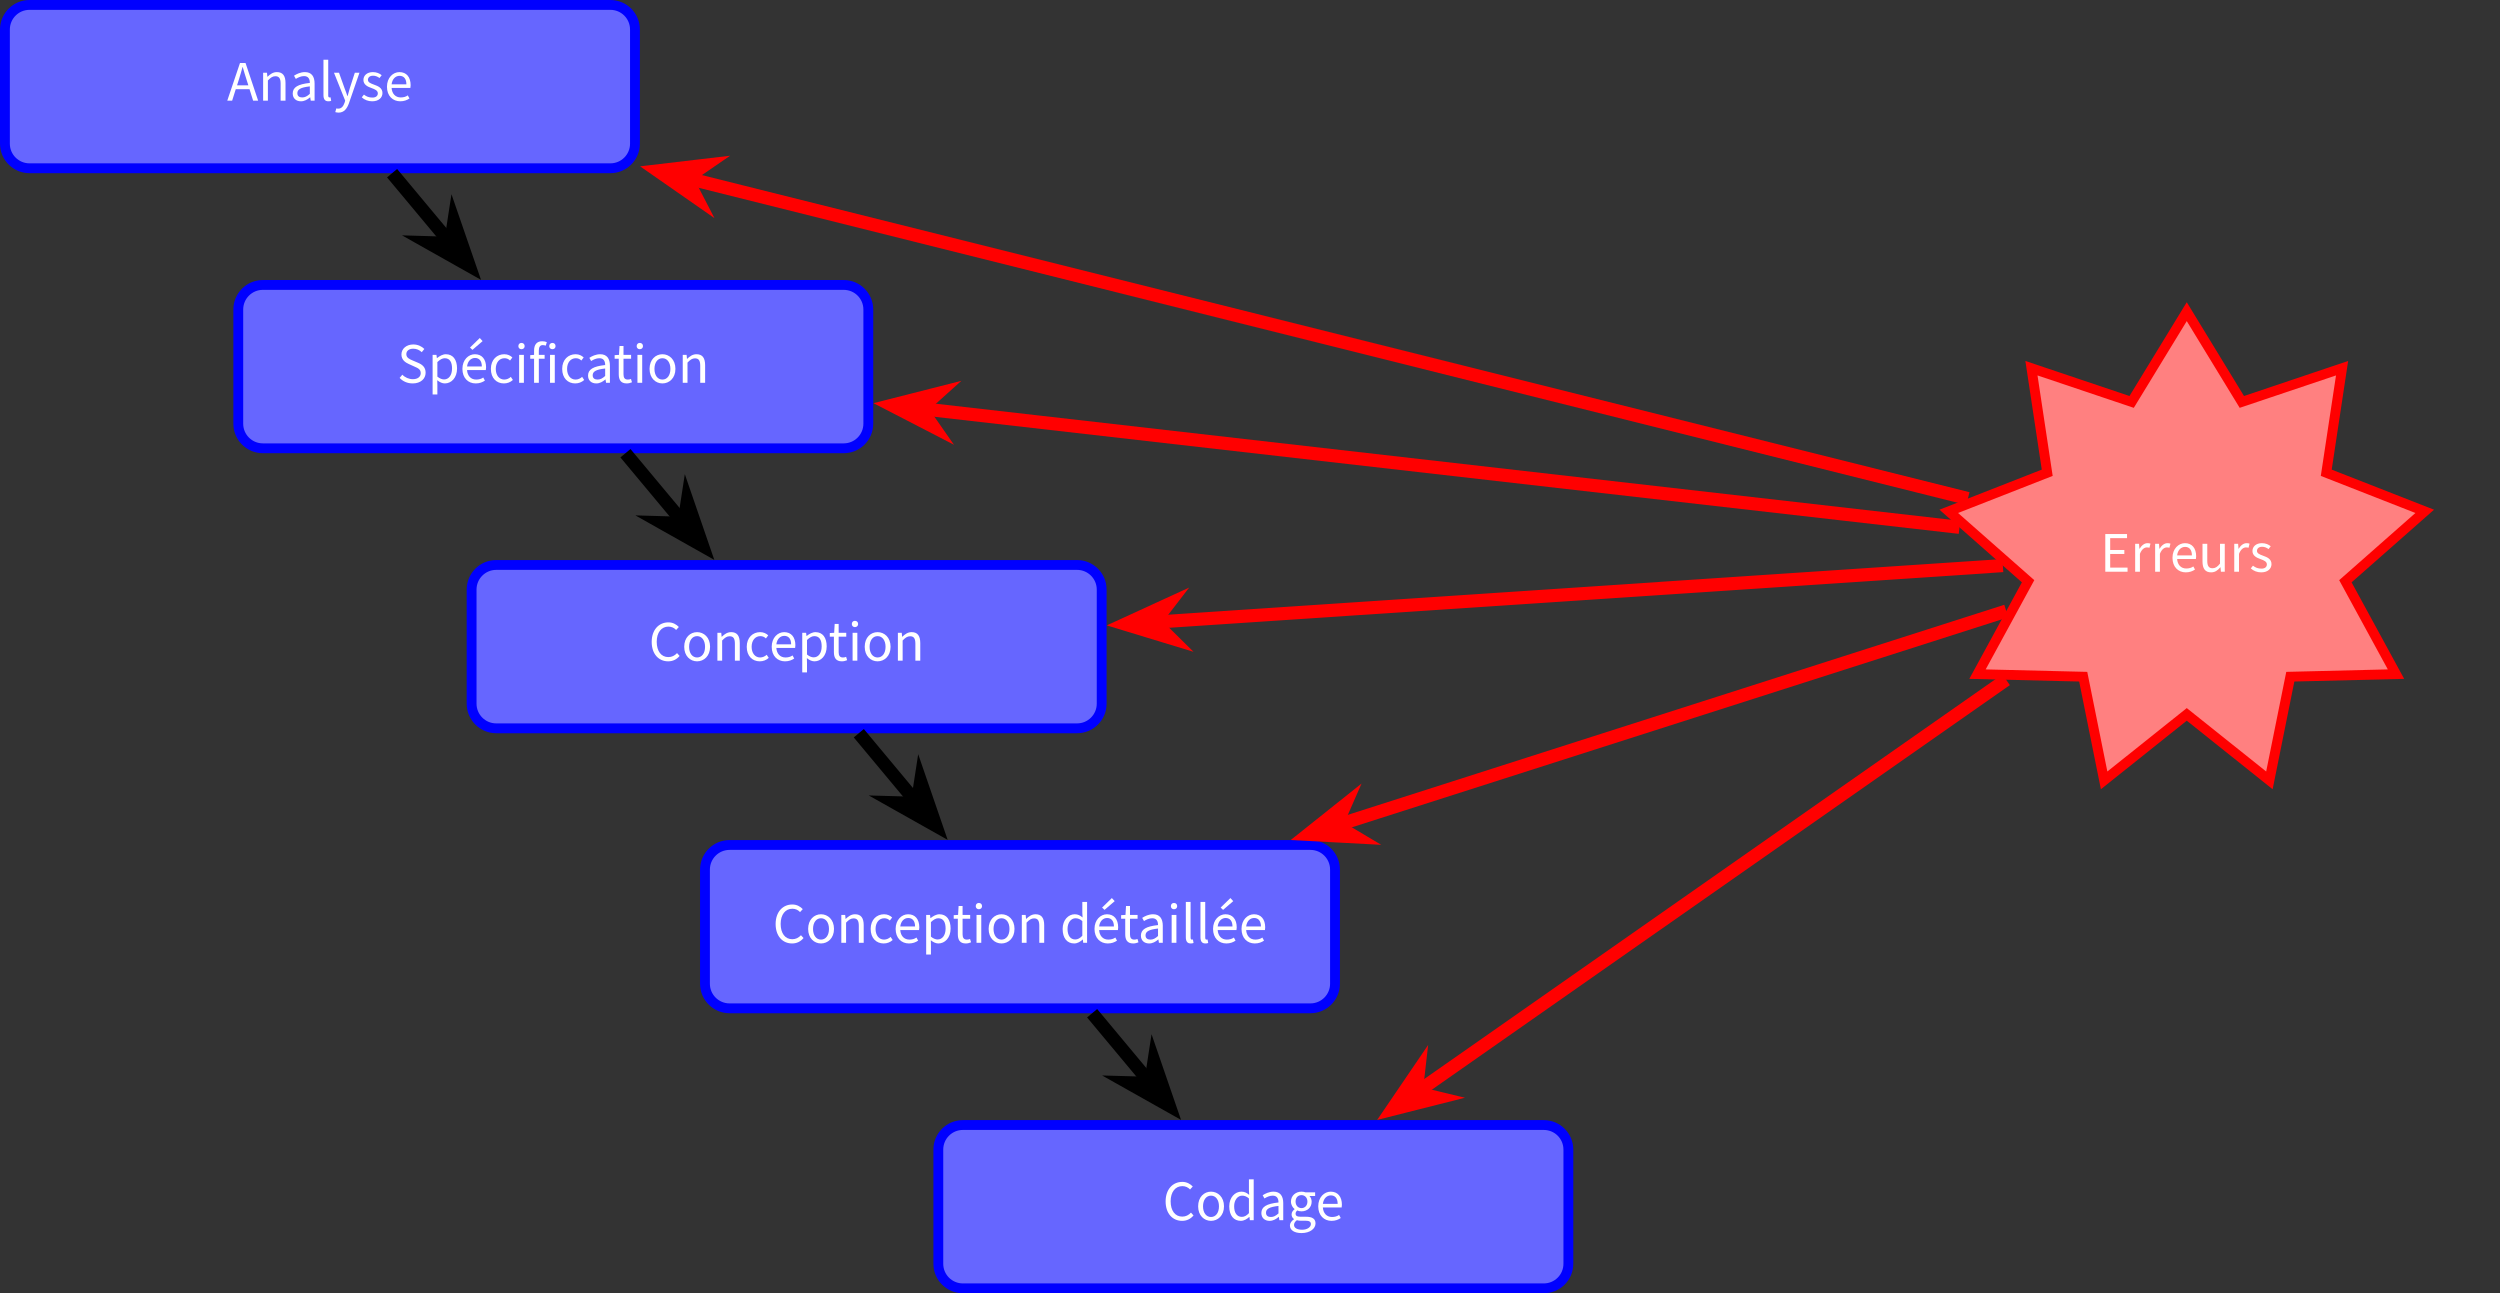 <?xml version="1.0" encoding="UTF-8"?>
<svg xmlns="http://www.w3.org/2000/svg" xmlns:xlink="http://www.w3.org/1999/xlink" width="303.692pt" height="157.101pt" viewBox="0 0 303.692 157.101" version="1.1">
<rect x="0" y="0" width="303.692" height="157.101" fill="#333333" stroke="none"/>
<defs>
<g>
<symbol overflow="visible" id="glyph0-0">
<path style="stroke:none;" d="M 0.625 0 L 3.938 0 L 3.938 -4.594 L 0.625 -4.594 Z M 1.375 -0.406 L 1.891 -1.328 L 2.266 -2.031 L 2.297 -2.031 L 2.656 -1.328 L 3.156 -0.406 Z M 2.266 -2.703 L 1.922 -3.359 L 1.453 -4.188 L 3.094 -4.188 L 2.641 -3.359 L 2.297 -2.703 Z M 1.078 -0.781 L 1.078 -3.984 L 1.953 -2.375 Z M 3.469 -0.781 L 2.594 -2.375 L 3.469 -3.984 Z M 3.469 -0.781 "/>
</symbol>
<symbol overflow="visible" id="glyph0-1">
<path style="stroke:none;" d="M 1.422 -2.547 C 1.578 -3.062 1.734 -3.562 1.875 -4.094 L 1.891 -4.094 C 2.047 -3.562 2.188 -3.062 2.359 -2.547 L 2.578 -1.859 L 1.203 -1.859 Z M 0.016 0 L 0.609 0 L 1.047 -1.391 L 2.719 -1.391 L 3.156 0 L 3.766 0 L 2.234 -4.578 L 1.562 -4.578 Z M 0.016 0 "/>
</symbol>
<symbol overflow="visible" id="glyph0-2">
<path style="stroke:none;" d="M 0.578 0 L 1.156 0 L 1.156 -2.453 C 1.484 -2.797 1.734 -2.969 2.062 -2.969 C 2.516 -2.969 2.703 -2.703 2.703 -2.062 L 2.703 0 L 3.297 0 L 3.297 -2.141 C 3.297 -3.016 2.969 -3.469 2.25 -3.469 C 1.781 -3.469 1.438 -3.219 1.109 -2.906 L 1.094 -2.906 L 1.047 -3.391 L 0.578 -3.391 Z M 0.578 0 "/>
</symbol>
<symbol overflow="visible" id="glyph0-3">
<path style="stroke:none;" d="M 1.359 0.078 C 1.781 0.078 2.141 -0.125 2.469 -0.406 L 2.484 -0.406 L 2.547 0 L 3.016 0 L 3.016 -2.078 C 3.016 -2.922 2.656 -3.469 1.844 -3.469 C 1.297 -3.469 0.828 -3.234 0.516 -3.031 L 0.734 -2.641 C 1 -2.812 1.359 -2.984 1.734 -2.984 C 2.297 -2.984 2.438 -2.578 2.438 -2.156 C 0.984 -2 0.359 -1.625 0.359 -0.875 C 0.359 -0.266 0.781 0.078 1.359 0.078 Z M 1.516 -0.391 C 1.188 -0.391 0.922 -0.531 0.922 -0.906 C 0.922 -1.359 1.297 -1.609 2.438 -1.734 L 2.438 -0.828 C 2.109 -0.531 1.844 -0.391 1.516 -0.391 Z M 1.516 -0.391 "/>
</symbol>
<symbol overflow="visible" id="glyph0-4">
<path style="stroke:none;" d="M 1.172 0.078 C 1.328 0.078 1.422 0.062 1.516 0.016 L 1.438 -0.406 C 1.375 -0.391 1.359 -0.391 1.312 -0.391 C 1.219 -0.391 1.156 -0.453 1.156 -0.641 L 1.156 -4.969 L 0.578 -4.969 L 0.578 -0.688 C 0.578 -0.188 0.75 0.078 1.172 0.078 Z M 1.172 0.078 "/>
</symbol>
<symbol overflow="visible" id="glyph0-5">
<path style="stroke:none;" d="M 0.641 1.453 C 1.312 1.453 1.672 0.953 1.906 0.281 L 3.172 -3.391 L 2.609 -3.391 L 2 -1.516 C 1.922 -1.219 1.812 -0.875 1.734 -0.562 L 1.703 -0.562 C 1.594 -0.875 1.484 -1.219 1.359 -1.516 L 0.688 -3.391 L 0.078 -3.391 L 1.438 0 L 1.359 0.266 C 1.219 0.672 0.984 0.969 0.609 0.969 C 0.516 0.969 0.438 0.969 0.359 0.938 L 0.234 1.391 C 0.344 1.422 0.469 1.453 0.641 1.453 Z M 0.641 1.453 "/>
</symbol>
<symbol overflow="visible" id="glyph0-6">
<path style="stroke:none;" d="M 1.453 0.078 C 2.266 0.078 2.703 -0.375 2.703 -0.922 C 2.703 -1.547 2.188 -1.766 1.656 -1.953 C 1.234 -2.109 0.938 -2.234 0.938 -2.531 C 0.938 -2.781 1.125 -3.031 1.562 -3.031 C 1.859 -3.031 2.109 -2.922 2.344 -2.75 L 2.609 -3.094 C 2.344 -3.312 1.984 -3.469 1.547 -3.469 C 0.812 -3.469 0.391 -3.047 0.391 -2.516 C 0.391 -1.953 0.875 -1.703 1.375 -1.531 C 1.766 -1.391 2.141 -1.234 2.141 -0.891 C 2.141 -0.594 1.922 -0.375 1.484 -0.375 C 1.062 -0.375 0.75 -0.5 0.453 -0.734 L 0.188 -0.406 C 0.516 -0.094 0.969 0.078 1.453 0.078 Z M 1.453 0.078 "/>
</symbol>
<symbol overflow="visible" id="glyph0-7">
<path style="stroke:none;" d="M 1.938 0.078 C 2.406 0.078 2.766 -0.062 3.062 -0.266 L 2.859 -0.641 C 2.625 -0.469 2.328 -0.391 2 -0.391 C 1.359 -0.391 0.938 -0.844 0.891 -1.547 L 3.172 -1.547 C 3.188 -1.656 3.203 -1.75 3.203 -1.875 C 3.203 -2.859 2.703 -3.469 1.844 -3.469 C 1.062 -3.469 0.328 -2.797 0.328 -1.688 C 0.328 -0.578 1.031 0.078 1.938 0.078 Z M 0.891 -1.984 C 0.969 -2.641 1.375 -3.016 1.859 -3.016 C 2.375 -3.016 2.688 -2.656 2.688 -1.984 Z M 0.891 -1.984 "/>
</symbol>
<symbol overflow="visible" id="glyph0-8">
<path style="stroke:none;" d="M 1.891 0.078 C 2.859 0.078 3.453 -0.5 3.453 -1.219 C 3.453 -1.891 3.047 -2.219 2.516 -2.438 L 1.859 -2.719 C 1.5 -2.875 1.109 -3.031 1.109 -3.484 C 1.109 -3.875 1.438 -4.141 1.953 -4.141 C 2.344 -4.141 2.703 -3.984 2.984 -3.719 L 3.297 -4.109 C 2.984 -4.422 2.516 -4.656 1.953 -4.656 C 1.125 -4.656 0.516 -4.141 0.516 -3.438 C 0.516 -2.766 1.016 -2.453 1.438 -2.266 L 2.094 -1.969 C 2.516 -1.781 2.859 -1.641 2.859 -1.172 C 2.859 -0.734 2.5 -0.438 1.906 -0.438 C 1.422 -0.438 0.953 -0.641 0.625 -0.984 L 0.297 -0.594 C 0.688 -0.172 1.234 0.078 1.891 0.078 Z M 1.891 0.078 "/>
</symbol>
<symbol overflow="visible" id="glyph0-9">
<path style="stroke:none;" d="M 0.578 1.422 L 1.156 1.422 L 1.156 0.281 L 1.141 -0.312 C 1.438 -0.062 1.766 0.078 2.062 0.078 C 2.844 0.078 3.547 -0.594 3.547 -1.734 C 3.547 -2.797 3.062 -3.469 2.188 -3.469 C 1.812 -3.469 1.422 -3.25 1.109 -3 L 1.094 -3 L 1.047 -3.391 L 0.578 -3.391 Z M 1.969 -0.406 C 1.75 -0.406 1.453 -0.5 1.156 -0.75 L 1.156 -2.516 C 1.484 -2.828 1.766 -2.984 2.047 -2.984 C 2.688 -2.984 2.938 -2.484 2.938 -1.734 C 2.938 -0.906 2.531 -0.406 1.969 -0.406 Z M 1.969 -0.406 "/>
</symbol>
<symbol overflow="visible" id="glyph0-10">
<path style="stroke:none;" d="M 1.938 0.078 C 2.406 0.078 2.766 -0.062 3.062 -0.266 L 2.859 -0.641 C 2.625 -0.469 2.328 -0.391 2 -0.391 C 1.359 -0.391 0.938 -0.844 0.891 -1.547 L 3.172 -1.547 C 3.188 -1.656 3.203 -1.75 3.203 -1.875 C 3.203 -2.859 2.703 -3.469 1.844 -3.469 C 1.062 -3.469 0.328 -2.797 0.328 -1.688 C 0.328 -0.578 1.031 0.078 1.938 0.078 Z M 0.891 -1.984 C 0.969 -2.641 1.375 -3.016 1.859 -3.016 C 2.375 -3.016 2.688 -2.656 2.688 -1.984 Z M 1.547 -4 L 2.781 -5.062 L 2.438 -5.438 L 1.25 -4.281 Z M 1.547 -4 "/>
</symbol>
<symbol overflow="visible" id="glyph0-11">
<path style="stroke:none;" d="M 1.906 0.078 C 2.312 0.078 2.703 -0.062 3 -0.344 L 2.75 -0.719 C 2.547 -0.531 2.266 -0.391 1.953 -0.391 C 1.344 -0.391 0.922 -0.906 0.922 -1.688 C 0.922 -2.469 1.359 -2.984 1.984 -2.984 C 2.25 -2.984 2.469 -2.891 2.656 -2.703 L 2.938 -3.078 C 2.703 -3.297 2.391 -3.469 1.953 -3.469 C 1.078 -3.469 0.328 -2.828 0.328 -1.688 C 0.328 -0.562 1.016 0.078 1.906 0.078 Z M 1.906 0.078 "/>
</symbol>
<symbol overflow="visible" id="glyph0-12">
<path style="stroke:none;" d="M 0.578 0 L 1.156 0 L 1.156 -3.391 L 0.578 -3.391 Z M 0.859 -4.078 C 1.094 -4.078 1.25 -4.234 1.25 -4.453 C 1.25 -4.688 1.094 -4.844 0.859 -4.844 C 0.641 -4.844 0.484 -4.688 0.484 -4.453 C 0.484 -4.234 0.641 -4.078 0.859 -4.078 Z M 0.859 -4.078 "/>
</symbol>
<symbol overflow="visible" id="glyph0-13">
<path style="stroke:none;" d="M 0.672 0 L 1.25 0 L 1.25 -2.922 L 1.953 -2.922 L 1.953 -3.391 L 1.25 -3.391 L 1.25 -3.922 C 1.25 -4.344 1.406 -4.578 1.719 -4.578 C 1.844 -4.578 1.969 -4.547 2.094 -4.516 L 2.219 -4.938 C 2.078 -5 1.875 -5.047 1.656 -5.047 C 0.984 -5.047 0.672 -4.609 0.672 -3.922 L 0.672 -3.391 L 0.203 -3.359 L 0.203 -2.922 L 0.672 -2.922 Z M 2.609 0 L 3.188 0 L 3.188 -3.391 L 2.609 -3.391 Z M 2.906 -4.078 C 3.125 -4.078 3.281 -4.234 3.281 -4.453 C 3.281 -4.688 3.125 -4.844 2.906 -4.844 C 2.672 -4.844 2.516 -4.688 2.516 -4.453 C 2.516 -4.234 2.672 -4.078 2.906 -4.078 Z M 2.906 -4.078 "/>
</symbol>
<symbol overflow="visible" id="glyph0-14">
<path style="stroke:none;" d="M 1.641 0.078 C 1.875 0.078 2.094 0.016 2.281 -0.062 L 2.156 -0.469 C 2.016 -0.406 1.891 -0.391 1.766 -0.391 C 1.391 -0.391 1.25 -0.625 1.25 -1.031 L 1.25 -2.922 L 2.172 -2.922 L 2.172 -3.391 L 1.25 -3.391 L 1.25 -4.469 L 0.766 -4.469 L 0.703 -3.391 L 0.172 -3.359 L 0.172 -2.922 L 0.672 -2.922 L 0.672 -1.047 C 0.672 -0.375 0.906 0.078 1.641 0.078 Z M 1.641 0.078 "/>
</symbol>
<symbol overflow="visible" id="glyph0-15">
<path style="stroke:none;" d="M 1.891 0.078 C 2.719 0.078 3.469 -0.562 3.469 -1.688 C 3.469 -2.828 2.719 -3.469 1.891 -3.469 C 1.062 -3.469 0.328 -2.828 0.328 -1.688 C 0.328 -0.562 1.062 0.078 1.891 0.078 Z M 1.891 -0.391 C 1.312 -0.391 0.922 -0.906 0.922 -1.688 C 0.922 -2.469 1.312 -2.984 1.891 -2.984 C 2.469 -2.984 2.859 -2.469 2.859 -1.688 C 2.859 -0.906 2.469 -0.391 1.891 -0.391 Z M 1.891 -0.391 "/>
</symbol>
<symbol overflow="visible" id="glyph0-16">
<path style="stroke:none;" d="M 0.625 0 L 3.203 0 L 3.203 -0.5 L 1.219 -0.5 L 1.219 -4.578 L 0.625 -4.578 Z M 0.625 0 "/>
</symbol>
<symbol overflow="visible" id="glyph0-17">
<path style="stroke:none;" d="M 0.578 0 L 1.156 0 L 1.156 -2.453 C 1.469 -2.797 1.734 -2.969 2 -2.969 C 2.422 -2.969 2.625 -2.703 2.625 -2.062 L 2.625 0 L 3.203 0 L 3.203 -2.453 C 3.516 -2.797 3.781 -2.969 4.047 -2.969 C 4.469 -2.969 4.672 -2.703 4.672 -2.062 L 4.672 0 L 5.25 0 L 5.25 -2.141 C 5.25 -3.016 4.922 -3.469 4.219 -3.469 C 3.812 -3.469 3.453 -3.203 3.109 -2.828 C 2.969 -3.219 2.688 -3.469 2.172 -3.469 C 1.766 -3.469 1.422 -3.219 1.109 -2.906 L 1.094 -2.906 L 1.047 -3.391 L 0.578 -3.391 Z M 0.578 0 "/>
</symbol>
<symbol overflow="visible" id="glyph0-18">
<path style="stroke:none;" d="M 1.734 0.078 C 2.125 0.078 2.484 -0.141 2.75 -0.391 L 2.781 -0.391 L 2.828 0 L 3.297 0 L 3.297 -4.969 L 2.719 -4.969 L 2.719 -3.656 L 2.75 -3.078 C 2.453 -3.328 2.188 -3.469 1.797 -3.469 C 1.031 -3.469 0.328 -2.781 0.328 -1.688 C 0.328 -0.562 0.875 0.078 1.734 0.078 Z M 1.859 -0.406 C 1.266 -0.406 0.922 -0.891 0.922 -1.688 C 0.922 -2.469 1.359 -2.984 1.891 -2.984 C 2.172 -2.984 2.438 -2.891 2.719 -2.641 L 2.719 -0.859 C 2.438 -0.562 2.172 -0.406 1.859 -0.406 Z M 1.859 -0.406 "/>
</symbol>
<symbol overflow="visible" id="glyph0-19">
<path style="stroke:none;" d="M 1.938 0.078 C 2.406 0.078 2.766 -0.062 3.062 -0.266 L 2.859 -0.641 C 2.625 -0.469 2.328 -0.391 2 -0.391 C 1.359 -0.391 0.938 -0.844 0.891 -1.547 L 3.172 -1.547 C 3.188 -1.656 3.203 -1.75 3.203 -1.875 C 3.203 -2.859 2.703 -3.469 1.844 -3.469 C 1.062 -3.469 0.328 -2.797 0.328 -1.688 C 0.328 -0.578 1.031 0.078 1.938 0.078 Z M 0.891 -1.984 C 0.969 -2.641 1.375 -3.016 1.859 -3.016 C 2.375 -3.016 2.688 -2.656 2.688 -1.984 Z M 2.141 -4 L 2.438 -4.281 L 1.25 -5.438 L 0.891 -5.062 Z M 2.141 -4 "/>
</symbol>
<symbol overflow="visible" id="glyph0-20">
<path style="stroke:none;" d="M 1.562 0.078 C 2.031 0.078 2.359 -0.156 2.672 -0.531 L 2.703 -0.531 L 2.75 0 L 3.219 0 L 3.219 -3.391 L 2.641 -3.391 L 2.641 -0.984 C 2.328 -0.594 2.078 -0.422 1.734 -0.422 C 1.297 -0.422 1.094 -0.688 1.094 -1.312 L 1.094 -3.391 L 0.516 -3.391 L 0.516 -1.234 C 0.516 -0.375 0.844 0.078 1.562 0.078 Z M 1.562 0.078 "/>
</symbol>
<symbol overflow="visible" id="glyph0-21">
<path style="stroke:none;" d="M 2.359 0.078 C 2.938 0.078 3.391 -0.156 3.75 -0.578 L 3.438 -0.922 C 3.141 -0.609 2.812 -0.438 2.375 -0.438 C 1.516 -0.438 0.969 -1.156 0.969 -2.297 C 0.969 -3.438 1.547 -4.141 2.391 -4.141 C 2.781 -4.141 3.094 -3.984 3.328 -3.734 L 3.656 -4.094 C 3.375 -4.391 2.953 -4.656 2.391 -4.656 C 1.219 -4.656 0.359 -3.75 0.359 -2.281 C 0.359 -0.797 1.219 0.078 2.359 0.078 Z M 2.359 0.078 "/>
</symbol>
<symbol overflow="visible" id="glyph0-22">
<path style="stroke:none;" d="M 0.578 0 L 1.156 0 L 1.156 -2.172 C 1.375 -2.75 1.719 -2.953 2 -2.953 C 2.141 -2.953 2.219 -2.938 2.312 -2.906 L 2.438 -3.406 C 2.328 -3.453 2.234 -3.469 2.078 -3.469 C 1.703 -3.469 1.359 -3.203 1.109 -2.781 L 1.094 -2.781 L 1.047 -3.391 L 0.578 -3.391 Z M 0.578 0 "/>
</symbol>
<symbol overflow="visible" id="glyph0-23">
<path style="stroke:none;" d="M 1.359 0.078 C 1.781 0.078 2.141 -0.125 2.469 -0.406 L 2.484 -0.406 L 2.547 0 L 3.016 0 L 3.016 -2.078 C 3.016 -2.922 2.656 -3.469 1.844 -3.469 C 1.297 -3.469 0.828 -3.234 0.516 -3.031 L 0.734 -2.641 C 1 -2.812 1.359 -2.984 1.734 -2.984 C 2.297 -2.984 2.438 -2.578 2.438 -2.156 C 0.984 -2 0.359 -1.625 0.359 -0.875 C 0.359 -0.266 0.781 0.078 1.359 0.078 Z M 1.516 -0.391 C 1.188 -0.391 0.922 -0.531 0.922 -0.906 C 0.922 -1.359 1.297 -1.609 2.438 -1.734 L 2.438 -0.828 C 2.109 -0.531 1.844 -0.391 1.516 -0.391 Z M 2.156 -4 L 2.453 -4.281 L 1.266 -5.438 L 0.906 -5.062 Z M 2.156 -4 "/>
</symbol>
<symbol overflow="visible" id="glyph0-24">
<path style="stroke:none;" d="M 1.719 1.562 C 2.766 1.562 3.422 1.016 3.422 0.391 C 3.422 -0.172 3.031 -0.422 2.25 -0.422 L 1.594 -0.422 C 1.141 -0.422 1 -0.578 1 -0.781 C 1 -0.969 1.094 -1.094 1.219 -1.188 C 1.359 -1.109 1.547 -1.078 1.719 -1.078 C 2.406 -1.078 2.953 -1.531 2.953 -2.25 C 2.953 -2.531 2.844 -2.781 2.688 -2.938 L 3.375 -2.938 L 3.375 -3.391 L 2.188 -3.391 C 2.062 -3.438 1.906 -3.469 1.719 -3.469 C 1.031 -3.469 0.438 -3 0.438 -2.266 C 0.438 -1.859 0.656 -1.531 0.875 -1.359 L 0.875 -1.328 C 0.703 -1.203 0.516 -0.984 0.516 -0.703 C 0.516 -0.438 0.641 -0.25 0.812 -0.141 L 0.812 -0.125 C 0.5 0.094 0.312 0.359 0.312 0.641 C 0.312 1.234 0.891 1.562 1.719 1.562 Z M 1.719 -1.469 C 1.328 -1.469 1 -1.766 1 -2.266 C 1 -2.766 1.312 -3.047 1.719 -3.047 C 2.109 -3.047 2.438 -2.75 2.438 -2.266 C 2.438 -1.766 2.109 -1.469 1.719 -1.469 Z M 1.797 1.156 C 1.188 1.156 0.812 0.938 0.812 0.578 C 0.812 0.375 0.922 0.172 1.156 0 C 1.312 0.047 1.469 0.062 1.609 0.062 L 2.188 0.062 C 2.625 0.062 2.859 0.156 2.859 0.469 C 2.859 0.828 2.438 1.156 1.797 1.156 Z M 1.797 1.156 "/>
</symbol>
<symbol overflow="visible" id="glyph0-25">
<path style="stroke:none;" d="M 0.625 0 L 3.328 0 L 3.328 -0.5 L 1.219 -0.5 L 1.219 -2.156 L 2.938 -2.156 L 2.938 -2.641 L 1.219 -2.641 L 1.219 -4.078 L 3.266 -4.078 L 3.266 -4.578 L 0.625 -4.578 Z M 0.625 0 "/>
</symbol>
</g>
<clipPath id="clip1">
  <path d="M 97 119 L 208 119 L 208 157.102 L 97 157.102 Z M 97 119 "/>
</clipPath>
<clipPath id="clip2">
  <path d="M 219 20 L 303.691 20 L 303.691 112 L 219 112 Z M 219 20 "/>
</clipPath>
<clipPath id="clip3">
  <path d="M 146 107 L 198 107 L 198 157.102 L 146 157.102 Z M 146 107 "/>
</clipPath>
</defs>
<g id="surface1">
<path style="fill-rule:nonzero;fill:rgb(39.999%,39.999%,100%);fill-opacity:1;stroke-width:1.196;stroke-linecap:butt;stroke-linejoin:miter;stroke:rgb(0%,0%,100%);stroke-opacity:1;stroke-miterlimit:10;" d="M 35.28 9.921 L -35.279 9.921 C -36.931 9.921 -38.267 8.582 -38.267 6.933 L -38.267 -6.934 C -38.267 -8.583 -36.931 -9.922 -35.279 -9.922 L 35.28 -9.922 C 36.932 -9.922 38.268 -8.583 38.268 -6.934 L 38.268 6.933 C 38.268 8.582 36.932 9.921 35.28 9.921 Z M 35.28 9.921 " transform="matrix(1,0,0,-1,38.865,10.519)"/>
<g style="fill:rgb(100%,100%,100%);fill-opacity:1;">
  <use xlink:href="#glyph0-1" x="27.592" y="12.228"/>
  <use xlink:href="#glyph0-2" x="31.386" y="12.228"/>
  <use xlink:href="#glyph0-3" x="35.2" y="12.228"/>
  <use xlink:href="#glyph0-4" x="38.715" y="12.228"/>
  <use xlink:href="#glyph0-5" x="40.494" y="12.228"/>
  <use xlink:href="#glyph0-6" x="43.757" y="12.228"/>
  <use xlink:href="#glyph0-7" x="46.679" y="12.228"/>
</g>
<path style="fill-rule:nonzero;fill:rgb(39.999%,39.999%,100%);fill-opacity:1;stroke-width:1.196;stroke-linecap:butt;stroke-linejoin:miter;stroke:rgb(0%,0%,100%);stroke-opacity:1;stroke-miterlimit:10;" d="M 63.627 -24.094 L -6.931 -24.094 C -8.584 -24.094 -9.92 -25.434 -9.92 -27.083 L -9.92 -40.95 C -9.92 -42.598 -8.584 -43.938 -6.931 -43.938 L 63.627 -43.938 C 65.276 -43.938 66.615 -42.598 66.615 -40.95 L 66.615 -27.083 C 66.615 -25.434 65.276 -24.094 63.627 -24.094 Z M 63.627 -24.094 " transform="matrix(1,0,0,-1,38.865,10.519)"/>
<g style="fill:rgb(100%,100%,100%);fill-opacity:1;">
  <use xlink:href="#glyph0-8" x="48.25" y="46.5"/>
  <use xlink:href="#glyph0-9" x="51.974" y="46.5"/>
  <use xlink:href="#glyph0-10" x="55.844" y="46.5"/>
  <use xlink:href="#glyph0-11" x="59.303" y="46.5"/>
  <use xlink:href="#glyph0-12" x="62.484" y="46.5"/>
  <use xlink:href="#glyph0-13" x="64.206" y="46.5"/>
  <use xlink:href="#glyph0-11" x="67.965" y="46.5"/>
</g>
<g style="fill:rgb(100%,100%,100%);fill-opacity:1;">
  <use xlink:href="#glyph0-3" x="71.075" y="46.5"/>
</g>
<g style="fill:rgb(100%,100%,100%);fill-opacity:1;">
  <use xlink:href="#glyph0-14" x="74.492" y="46.5"/>
  <use xlink:href="#glyph0-12" x="76.857" y="46.5"/>
  <use xlink:href="#glyph0-15" x="78.579" y="46.5"/>
  <use xlink:href="#glyph0-2" x="82.359" y="46.5"/>
</g>
<path style="fill:none;stroke-width:1.594;stroke-linecap:butt;stroke-linejoin:miter;stroke:rgb(0%,0%,0%);stroke-opacity:1;stroke-miterlimit:10;" d="M 8.764 -10.52 L 15.612 -18.731 " transform="matrix(1,0,0,-1,38.865,10.519)"/>
<path style="fill-rule:nonzero;fill:rgb(0%,0%,0%);fill-opacity:1;stroke-width:1.594;stroke-linecap:butt;stroke-linejoin:miter;stroke:rgb(0%,0%,0%);stroke-opacity:1;stroke-miterlimit:10;" d="M 7.894 0.001 L 2.574 2.02 L 4.358 -0.001 L 2.574 -2.019 Z M 7.894 0.001 " transform="matrix(0.64,0.768,0.768,-0.64,51.942,26.211)"/>
<g style="fill:rgb(0%,0%,0%);fill-opacity:0.01;">
  <use xlink:href="#glyph0-16" x="121.966" y="46.5"/>
</g>
<g style="fill:rgb(0%,0%,0%);fill-opacity:0.01;">
  <use xlink:href="#glyph0-7" x="125.272" y="46.5"/>
</g>
<g style="fill:rgb(0%,0%,0%);fill-opacity:0.01;">
  <use xlink:href="#glyph0-17" x="130.125" y="46.5"/>
  <use xlink:href="#glyph0-15" x="135.907" y="46.5"/>
  <use xlink:href="#glyph0-18" x="139.686" y="46.5"/>
  <use xlink:href="#glyph0-19" x="143.557" y="46.5"/>
  <use xlink:href="#glyph0-4" x="147.016" y="46.5"/>
  <use xlink:href="#glyph0-7" x="148.794" y="46.5"/>
</g>
<g style="fill:rgb(0%,0%,0%);fill-opacity:0.01;">
  <use xlink:href="#glyph0-18" x="153.648" y="46.5"/>
  <use xlink:href="#glyph0-20" x="157.518" y="46.5"/>
</g>
<g style="fill:rgb(0%,0%,0%);fill-opacity:0.01;">
  <use xlink:href="#glyph0-6" x="162.707" y="46.5"/>
  <use xlink:href="#glyph0-5" x="165.629" y="46.5"/>
  <use xlink:href="#glyph0-6" x="168.893" y="46.5"/>
</g>
<g style="fill:rgb(0%,0%,0%);fill-opacity:0.01;">
  <use xlink:href="#glyph0-14" x="171.675" y="46.5"/>
</g>
<g style="fill:rgb(0%,0%,0%);fill-opacity:0.01;">
  <use xlink:href="#glyph0-19" x="173.942" y="46.5"/>
  <use xlink:href="#glyph0-17" x="177.401" y="46.5"/>
  <use xlink:href="#glyph0-7" x="183.182" y="46.5"/>
</g>
<g style="fill:rgb(0%,0%,0%);fill-opacity:0.01;">
  <use xlink:href="#glyph0-3" x="188.036" y="46.5"/>
</g>
<g style="fill:rgb(0%,0%,0%);fill-opacity:0.01;">
  <use xlink:href="#glyph0-14" x="191.453" y="46.5"/>
</g>
<g style="fill:rgb(0%,0%,0%);fill-opacity:0.01;">
  <use xlink:href="#glyph0-14" x="193.678" y="46.5"/>
</g>
<g style="fill:rgb(0%,0%,0%);fill-opacity:0.01;">
  <use xlink:href="#glyph0-7" x="195.944" y="46.5"/>
  <use xlink:href="#glyph0-2" x="199.403" y="46.5"/>
  <use xlink:href="#glyph0-18" x="203.218" y="46.5"/>
  <use xlink:href="#glyph0-20" x="207.088" y="46.5"/>
</g>
<path style="fill-rule:nonzero;fill:rgb(39.999%,39.999%,100%);fill-opacity:1;stroke-width:1.196;stroke-linecap:butt;stroke-linejoin:miter;stroke:rgb(0%,0%,100%);stroke-opacity:1;stroke-miterlimit:10;" d="M 91.975 -58.11 L 21.412 -58.11 C 19.764 -58.11 18.424 -59.45 18.424 -61.098 L 18.424 -74.965 C 18.424 -76.614 19.764 -77.954 21.412 -77.954 L 91.975 -77.954 C 93.623 -77.954 94.963 -76.614 94.963 -74.965 L 94.963 -61.098 C 94.963 -59.45 93.623 -58.11 91.975 -58.11 Z M 91.975 -58.11 " transform="matrix(1,0,0,-1,38.865,10.519)"/>
<g style="fill:rgb(100%,100%,100%);fill-opacity:1;">
  <use xlink:href="#glyph0-21" x="78.807" y="80.259"/>
  <use xlink:href="#glyph0-15" x="82.789" y="80.259"/>
  <use xlink:href="#glyph0-2" x="86.569" y="80.259"/>
  <use xlink:href="#glyph0-11" x="90.384" y="80.259"/>
</g>
<g style="fill:rgb(100%,100%,100%);fill-opacity:1;">
  <use xlink:href="#glyph0-7" x="93.417" y="80.259"/>
  <use xlink:href="#glyph0-9" x="96.876" y="80.259"/>
</g>
<g style="fill:rgb(100%,100%,100%);fill-opacity:1;">
  <use xlink:href="#glyph0-14" x="100.628" y="80.259"/>
  <use xlink:href="#glyph0-12" x="102.992" y="80.259"/>
  <use xlink:href="#glyph0-15" x="104.715" y="80.259"/>
  <use xlink:href="#glyph0-2" x="108.494" y="80.259"/>
</g>
<path style="fill:none;stroke-width:1.594;stroke-linecap:butt;stroke-linejoin:miter;stroke:rgb(0%,0%,0%);stroke-opacity:1;stroke-miterlimit:10;" d="M 37.112 -44.536 L 43.959 -52.747 " transform="matrix(1,0,0,-1,38.865,10.519)"/>
<path style="fill-rule:nonzero;fill:rgb(0%,0%,0%);fill-opacity:1;stroke-width:1.594;stroke-linecap:butt;stroke-linejoin:miter;stroke:rgb(0%,0%,0%);stroke-opacity:1;stroke-miterlimit:10;" d="M 7.891 -0.002 L 2.574 2.02 L 4.358 -0 L 2.572 -2.021 Z M 7.891 -0.002 " transform="matrix(0.64,0.768,0.768,-0.64,80.288,60.227)"/>
<path style="fill-rule:nonzero;fill:rgb(39.999%,39.999%,100%);fill-opacity:1;stroke-width:1.196;stroke-linecap:butt;stroke-linejoin:miter;stroke:rgb(0%,0%,100%);stroke-opacity:1;stroke-miterlimit:10;" d="M 120.319 -92.126 L 49.76 -92.126 C 48.112 -92.126 46.772 -93.465 46.772 -95.118 L 46.772 -108.981 C 46.772 -110.633 48.112 -111.969 49.76 -111.969 L 120.319 -111.969 C 121.971 -111.969 123.307 -110.633 123.307 -108.981 L 123.307 -95.118 C 123.307 -93.465 121.971 -92.126 120.319 -92.126 Z M 120.319 -92.126 " transform="matrix(1,0,0,-1,38.865,10.519)"/>
<g style="fill:rgb(100%,100%,100%);fill-opacity:1;">
  <use xlink:href="#glyph0-21" x="93.861" y="114.531"/>
  <use xlink:href="#glyph0-15" x="97.843" y="114.531"/>
  <use xlink:href="#glyph0-2" x="101.623" y="114.531"/>
  <use xlink:href="#glyph0-11" x="105.438" y="114.531"/>
</g>
<g style="fill:rgb(100%,100%,100%);fill-opacity:1;">
  <use xlink:href="#glyph0-7" x="108.471" y="114.531"/>
  <use xlink:href="#glyph0-9" x="111.93" y="114.531"/>
</g>
<g style="fill:rgb(100%,100%,100%);fill-opacity:1;">
  <use xlink:href="#glyph0-14" x="115.682" y="114.531"/>
  <use xlink:href="#glyph0-12" x="118.046" y="114.531"/>
  <use xlink:href="#glyph0-15" x="119.769" y="114.531"/>
  <use xlink:href="#glyph0-2" x="123.548" y="114.531"/>
</g>
<g style="fill:rgb(100%,100%,100%);fill-opacity:1;">
  <use xlink:href="#glyph0-18" x="128.758" y="114.531"/>
  <use xlink:href="#glyph0-10" x="132.628" y="114.531"/>
</g>
<g style="fill:rgb(100%,100%,100%);fill-opacity:1;">
  <use xlink:href="#glyph0-14" x="136.018" y="114.531"/>
</g>
<g style="fill:rgb(100%,100%,100%);fill-opacity:1;">
  <use xlink:href="#glyph0-3" x="138.235" y="114.531"/>
  <use xlink:href="#glyph0-12" x="141.75" y="114.531"/>
  <use xlink:href="#glyph0-4" x="143.473" y="114.531"/>
  <use xlink:href="#glyph0-4" x="145.251" y="114.531"/>
  <use xlink:href="#glyph0-10" x="147.029" y="114.531"/>
  <use xlink:href="#glyph0-7" x="150.488" y="114.531"/>
</g>
<path style="fill:none;stroke-width:1.594;stroke-linecap:butt;stroke-linejoin:miter;stroke:rgb(0%,0%,0%);stroke-opacity:1;stroke-miterlimit:10;" d="M 65.459 -78.551 L 72.307 -86.766 " transform="matrix(1,0,0,-1,38.865,10.519)"/>
<path style="fill-rule:nonzero;fill:rgb(0%,0%,0%);fill-opacity:1;stroke-width:1.594;stroke-linecap:butt;stroke-linejoin:miter;stroke:rgb(0%,0%,0%);stroke-opacity:1;stroke-miterlimit:10;" d="M 7.891 -0 L 2.574 2.022 L 4.358 0.001 L 2.575 -2.022 Z M 7.891 -0 " transform="matrix(0.64,0.768,0.768,-0.64,108.635,94.243)"/>
<g style="fill:rgb(0%,0%,0%);fill-opacity:0.01;">
  <use xlink:href="#glyph0-18" x="174.761" y="114.531"/>
  <use xlink:href="#glyph0-15" x="178.631" y="114.531"/>
  <use xlink:href="#glyph0-12" x="182.411" y="114.531"/>
  <use xlink:href="#glyph0-14" x="184.134" y="114.531"/>
</g>
<g style="fill:rgb(0%,0%,0%);fill-opacity:0.01;">
  <use xlink:href="#glyph0-11" x="187.893" y="114.531"/>
</g>
<g style="fill:rgb(0%,0%,0%);fill-opacity:0.01;">
  <use xlink:href="#glyph0-15" x="190.926" y="114.531"/>
  <use xlink:href="#glyph0-22" x="194.706" y="114.531"/>
  <use xlink:href="#glyph0-22" x="197.133" y="114.531"/>
</g>
<g style="fill:rgb(0%,0%,0%);fill-opacity:0.01;">
  <use xlink:href="#glyph0-7" x="199.49" y="114.531"/>
  <use xlink:href="#glyph0-6" x="202.949" y="114.531"/>
  <use xlink:href="#glyph0-9" x="205.871" y="114.531"/>
  <use xlink:href="#glyph0-15" x="209.742" y="114.531"/>
  <use xlink:href="#glyph0-2" x="213.521" y="114.531"/>
  <use xlink:href="#glyph0-18" x="217.336" y="114.531"/>
  <use xlink:href="#glyph0-22" x="221.207" y="114.531"/>
</g>
<g style="fill:rgb(0%,0%,0%);fill-opacity:0.01;">
  <use xlink:href="#glyph0-7" x="223.564" y="114.531"/>
</g>
<g style="fill:rgb(0%,0%,0%);fill-opacity:0.01;">
  <use xlink:href="#glyph0-23" x="228.417" y="114.531"/>
</g>
<g style="fill:rgb(0%,0%,0%);fill-opacity:0.01;">
  <use xlink:href="#glyph0-4" x="233.334" y="114.531"/>
  <use xlink:href="#glyph0-3" x="235.112" y="114.531"/>
</g>
<g style="fill:rgb(0%,0%,0%);fill-opacity:0.01;">
  <use xlink:href="#glyph0-6" x="240.022" y="114.531"/>
  <use xlink:href="#glyph0-9" x="242.944" y="114.531"/>
  <use xlink:href="#glyph0-10" x="246.814" y="114.531"/>
  <use xlink:href="#glyph0-11" x="250.273" y="114.531"/>
  <use xlink:href="#glyph0-12" x="253.453" y="114.531"/>
  <use xlink:href="#glyph0-13" x="255.176" y="114.531"/>
  <use xlink:href="#glyph0-11" x="258.935" y="114.531"/>
</g>
<g style="fill:rgb(0%,0%,0%);fill-opacity:0.01;">
  <use xlink:href="#glyph0-3" x="262.045" y="114.531"/>
</g>
<g style="fill:rgb(0%,0%,0%);fill-opacity:0.01;">
  <use xlink:href="#glyph0-14" x="265.462" y="114.531"/>
  <use xlink:href="#glyph0-12" x="267.826" y="114.531"/>
  <use xlink:href="#glyph0-15" x="269.549" y="114.531"/>
  <use xlink:href="#glyph0-2" x="273.329" y="114.531"/>
</g>
<path style=" stroke:none;fill-rule:nonzero;fill:rgb(39.999%,39.999%,100%);fill-opacity:1;" d="M 187.531 136.664 L 116.973 136.664 C 115.32 136.664 113.984 138 113.984 139.652 L 113.984 153.516 C 113.984 155.168 115.32 156.504 116.973 156.504 L 187.531 156.504 C 189.184 156.504 190.52 155.168 190.52 153.516 L 190.52 139.652 C 190.52 138 189.184 136.664 187.531 136.664 Z M 187.531 136.664 "/>
<g clip-path="url(#clip1)" clip-rule="nonzero">
<path style="fill:none;stroke-width:1.196;stroke-linecap:butt;stroke-linejoin:miter;stroke:rgb(0%,0%,100%);stroke-opacity:1;stroke-miterlimit:10;" d="M 148.666 -126.145 L 78.108 -126.145 C 76.455 -126.145 75.119 -127.481 75.119 -129.133 L 75.119 -142.997 C 75.119 -144.649 76.455 -145.985 78.108 -145.985 L 148.666 -145.985 C 150.319 -145.985 151.655 -144.649 151.655 -142.997 L 151.655 -129.133 C 151.655 -127.481 150.319 -126.145 148.666 -126.145 Z M 148.666 -126.145 " transform="matrix(1,0,0,-1,38.865,10.519)"/>
</g>
<g style="fill:rgb(100%,100%,100%);fill-opacity:1;">
  <use xlink:href="#glyph0-21" x="141.236" y="148.228"/>
  <use xlink:href="#glyph0-15" x="145.218" y="148.228"/>
  <use xlink:href="#glyph0-18" x="148.998" y="148.228"/>
  <use xlink:href="#glyph0-3" x="152.868" y="148.228"/>
  <use xlink:href="#glyph0-24" x="156.383" y="148.228"/>
</g>
<g style="fill:rgb(100%,100%,100%);fill-opacity:1;">
  <use xlink:href="#glyph0-7" x="159.807" y="148.228"/>
</g>
<path style="fill:none;stroke-width:1.594;stroke-linecap:butt;stroke-linejoin:miter;stroke:rgb(0%,0%,0%);stroke-opacity:1;stroke-miterlimit:10;" d="M 93.803 -112.567 L 100.651 -120.782 " transform="matrix(1,0,0,-1,38.865,10.519)"/>
<path style="fill-rule:nonzero;fill:rgb(0%,0%,0%);fill-opacity:1;stroke-width:1.594;stroke-linecap:butt;stroke-linejoin:miter;stroke:rgb(0%,0%,0%);stroke-opacity:1;stroke-miterlimit:10;" d="M 7.892 0.001 L 2.574 2.023 L 4.358 0.002 L 2.575 -2.021 Z M 7.892 0.001 " transform="matrix(0.64,0.768,0.768,-0.64,136.982,128.259)"/>
<g style="fill:rgb(0%,0%,0%);fill-opacity:0.01;">
  <use xlink:href="#glyph0-18" x="202.556" y="148.547"/>
  <use xlink:href="#glyph0-15" x="206.426" y="148.547"/>
  <use xlink:href="#glyph0-12" x="210.206" y="148.547"/>
  <use xlink:href="#glyph0-14" x="211.929" y="148.547"/>
</g>
<g style="fill:rgb(0%,0%,0%);fill-opacity:0.01;">
  <use xlink:href="#glyph0-11" x="215.688" y="148.547"/>
</g>
<g style="fill:rgb(0%,0%,0%);fill-opacity:0.01;">
  <use xlink:href="#glyph0-15" x="218.721" y="148.547"/>
  <use xlink:href="#glyph0-22" x="222.501" y="148.547"/>
  <use xlink:href="#glyph0-22" x="224.928" y="148.547"/>
</g>
<g style="fill:rgb(0%,0%,0%);fill-opacity:0.01;">
  <use xlink:href="#glyph0-7" x="227.285" y="148.547"/>
  <use xlink:href="#glyph0-6" x="230.744" y="148.547"/>
  <use xlink:href="#glyph0-9" x="233.666" y="148.547"/>
  <use xlink:href="#glyph0-15" x="237.537" y="148.547"/>
  <use xlink:href="#glyph0-2" x="241.316" y="148.547"/>
  <use xlink:href="#glyph0-18" x="245.131" y="148.547"/>
  <use xlink:href="#glyph0-22" x="249.002" y="148.547"/>
</g>
<g style="fill:rgb(0%,0%,0%);fill-opacity:0.01;">
  <use xlink:href="#glyph0-7" x="251.359" y="148.547"/>
</g>
<g style="fill:rgb(0%,0%,0%);fill-opacity:0.01;">
  <use xlink:href="#glyph0-23" x="256.212" y="148.547"/>
</g>
<g style="fill:rgb(0%,0%,0%);fill-opacity:0.01;">
  <use xlink:href="#glyph0-4" x="261.129" y="148.547"/>
  <use xlink:href="#glyph0-3" x="262.907" y="148.547"/>
</g>
<g style="fill:rgb(0%,0%,0%);fill-opacity:0.01;">
  <use xlink:href="#glyph0-11" x="267.817" y="148.547"/>
</g>
<g style="fill:rgb(0%,0%,0%);fill-opacity:0.01;">
  <use xlink:href="#glyph0-15" x="270.85" y="148.547"/>
  <use xlink:href="#glyph0-2" x="274.63" y="148.547"/>
  <use xlink:href="#glyph0-11" x="278.445" y="148.547"/>
</g>
<g style="fill:rgb(0%,0%,0%);fill-opacity:0.01;">
  <use xlink:href="#glyph0-7" x="281.478" y="148.547"/>
  <use xlink:href="#glyph0-9" x="284.937" y="148.547"/>
</g>
<g style="fill:rgb(0%,0%,0%);fill-opacity:0.01;">
  <use xlink:href="#glyph0-14" x="288.689" y="148.547"/>
  <use xlink:href="#glyph0-12" x="291.054" y="148.547"/>
  <use xlink:href="#glyph0-15" x="292.776" y="148.547"/>
  <use xlink:href="#glyph0-2" x="296.556" y="148.547"/>
</g>
<path style=" stroke:none;fill-rule:nonzero;fill:rgb(100%,50%,50%);fill-opacity:1;" d="M 265.641 37.859 L 258.945 48.824 L 246.773 44.727 L 248.691 57.43 L 236.73 62.117 L 246.367 70.609 L 240.219 81.891 L 253.062 82.203 L 255.602 94.797 L 265.641 86.781 L 275.68 94.797 L 278.219 82.203 L 291.059 81.891 L 284.91 70.609 L 294.547 62.117 L 282.586 57.43 L 284.508 44.727 L 272.332 48.824 Z M 265.641 37.859 "/>
<g clip-path="url(#clip2)" clip-rule="nonzero">
<path style="fill:none;stroke-width:1.196;stroke-linecap:butt;stroke-linejoin:miter;stroke:rgb(100%,0%,0%);stroke-opacity:1;stroke-miterlimit:10;" d="M 226.776 -27.34 L 220.08 -38.305 L 207.908 -34.208 L 209.826 -46.911 L 197.865 -51.598 L 207.502 -60.09 L 201.354 -71.372 L 214.197 -71.684 L 216.737 -84.278 L 226.776 -76.262 L 236.815 -84.278 L 239.354 -71.684 L 252.194 -71.372 L 246.045 -60.09 L 255.682 -51.598 L 243.721 -46.911 L 245.643 -34.208 L 233.467 -38.305 Z M 226.776 -27.34 " transform="matrix(1,0,0,-1,38.865,10.519)"/>
</g>
<g style="fill:rgb(100%,100%,100%);fill-opacity:1;">
  <use xlink:href="#glyph0-25" x="255.12" y="69.451"/>
  <use xlink:href="#glyph0-22" x="258.795" y="69.451"/>
  <use xlink:href="#glyph0-22" x="261.222" y="69.451"/>
</g>
<g style="fill:rgb(100%,100%,100%);fill-opacity:1;">
  <use xlink:href="#glyph0-7" x="263.579" y="69.451"/>
  <use xlink:href="#glyph0-20" x="267.038" y="69.451"/>
  <use xlink:href="#glyph0-22" x="270.832" y="69.451"/>
</g>
<g style="fill:rgb(100%,100%,100%);fill-opacity:1;">
  <use xlink:href="#glyph0-6" x="273.231" y="69.451"/>
</g>
<path style="fill:none;stroke-width:1.594;stroke-linecap:butt;stroke-linejoin:miter;stroke:rgb(100%,0%,0%);stroke-opacity:1;stroke-miterlimit:10;" d="M 200.19 -50.044 L 44.885 -11.192 " transform="matrix(1,0,0,-1,38.865,10.519)"/>
<path style="fill-rule:nonzero;fill:rgb(100%,0%,0%);fill-opacity:1;stroke-width:1.594;stroke-linecap:butt;stroke-linejoin:miter;stroke:rgb(100%,0%,0%);stroke-opacity:1;stroke-miterlimit:10;" d="M 7.892 -0.001 L 2.574 2.019 L 4.356 0 L 2.574 -2.02 Z M 7.892 -0.001 " transform="matrix(-0.97,-0.243,-0.243,0.97,87.589,22.67)"/>
<path style="fill:none;stroke-width:1.594;stroke-linecap:butt;stroke-linejoin:miter;stroke:rgb(100%,0%,0%);stroke-opacity:1;stroke-miterlimit:10;" d="M 199.166 -53.54 L 73.377 -39.161 " transform="matrix(1,0,0,-1,38.865,10.519)"/>
<path style="fill-rule:nonzero;fill:rgb(100%,0%,0%);fill-opacity:1;stroke-width:1.594;stroke-linecap:butt;stroke-linejoin:miter;stroke:rgb(100%,0%,0%);stroke-opacity:1;stroke-miterlimit:10;" d="M 7.893 0.001 L 2.574 2.02 L 4.358 -0.002 L 2.572 -2.022 Z M 7.893 0.001 " transform="matrix(-0.993,-0.114,-0.114,0.993,116.174,50.129)"/>
<path style="fill:none;stroke-width:1.594;stroke-linecap:butt;stroke-linejoin:miter;stroke:rgb(100%,0%,0%);stroke-opacity:1;stroke-miterlimit:10;" d="M 204.436 -58.184 L 101.748 -65.036 " transform="matrix(1,0,0,-1,38.865,10.519)"/>
<path style="fill-rule:nonzero;fill:rgb(100%,0%,0%);fill-opacity:1;stroke-width:1.594;stroke-linecap:butt;stroke-linejoin:miter;stroke:rgb(100%,0%,0%);stroke-opacity:1;stroke-miterlimit:10;" d="M 7.894 0.001 L 2.575 2.019 L 4.359 0.002 L 2.576 -2.021 Z M 7.894 0.001 " transform="matrix(-0.998,0.067,0.067,0.998,144.564,75.29)"/>
<path style="fill:none;stroke-width:1.594;stroke-linecap:butt;stroke-linejoin:miter;stroke:rgb(100%,0%,0%);stroke-opacity:1;stroke-miterlimit:10;" d="M 204.85 -63.708 L 123.807 -89.641 " transform="matrix(1,0,0,-1,38.865,10.519)"/>
<path style="fill-rule:nonzero;fill:rgb(100%,0%,0%);fill-opacity:1;stroke-width:1.594;stroke-linecap:butt;stroke-linejoin:miter;stroke:rgb(100%,0%,0%);stroke-opacity:1;stroke-miterlimit:10;" d="M 7.892 -0.001 L 2.575 2.02 L 4.357 0.002 L 2.574 -2.02 Z M 7.892 -0.001 " transform="matrix(-0.952,0.305,0.305,0.952,166.443,98.952)"/>
<path style="fill:none;stroke-width:1.594;stroke-linecap:butt;stroke-linejoin:miter;stroke:rgb(100%,0%,0%);stroke-opacity:1;stroke-miterlimit:10;" d="M 204.83 -72.055 L 133.487 -121.989 " transform="matrix(1,0,0,-1,38.865,10.519)"/>
<path style=" stroke:none;fill-rule:nonzero;fill:rgb(100%,0%,0%);fill-opacity:1;" d="M 169.129 134.762 L 174.645 133.367 L 172.023 132.734 L 172.328 130.059 Z M 169.129 134.762 "/>
<g clip-path="url(#clip3)" clip-rule="nonzero">
<path style="fill:none;stroke-width:1.594;stroke-linecap:butt;stroke-linejoin:miter;stroke:rgb(100%,0%,0%);stroke-opacity:1;stroke-miterlimit:10;" d="M 7.89 -0 L 2.572 2.02 L 4.357 -0.002 L 2.573 -2.019 Z M 7.89 -0 " transform="matrix(-0.819,0.573,0.573,0.819,175.593,130.238)"/>
</g>
</g>
</svg>
